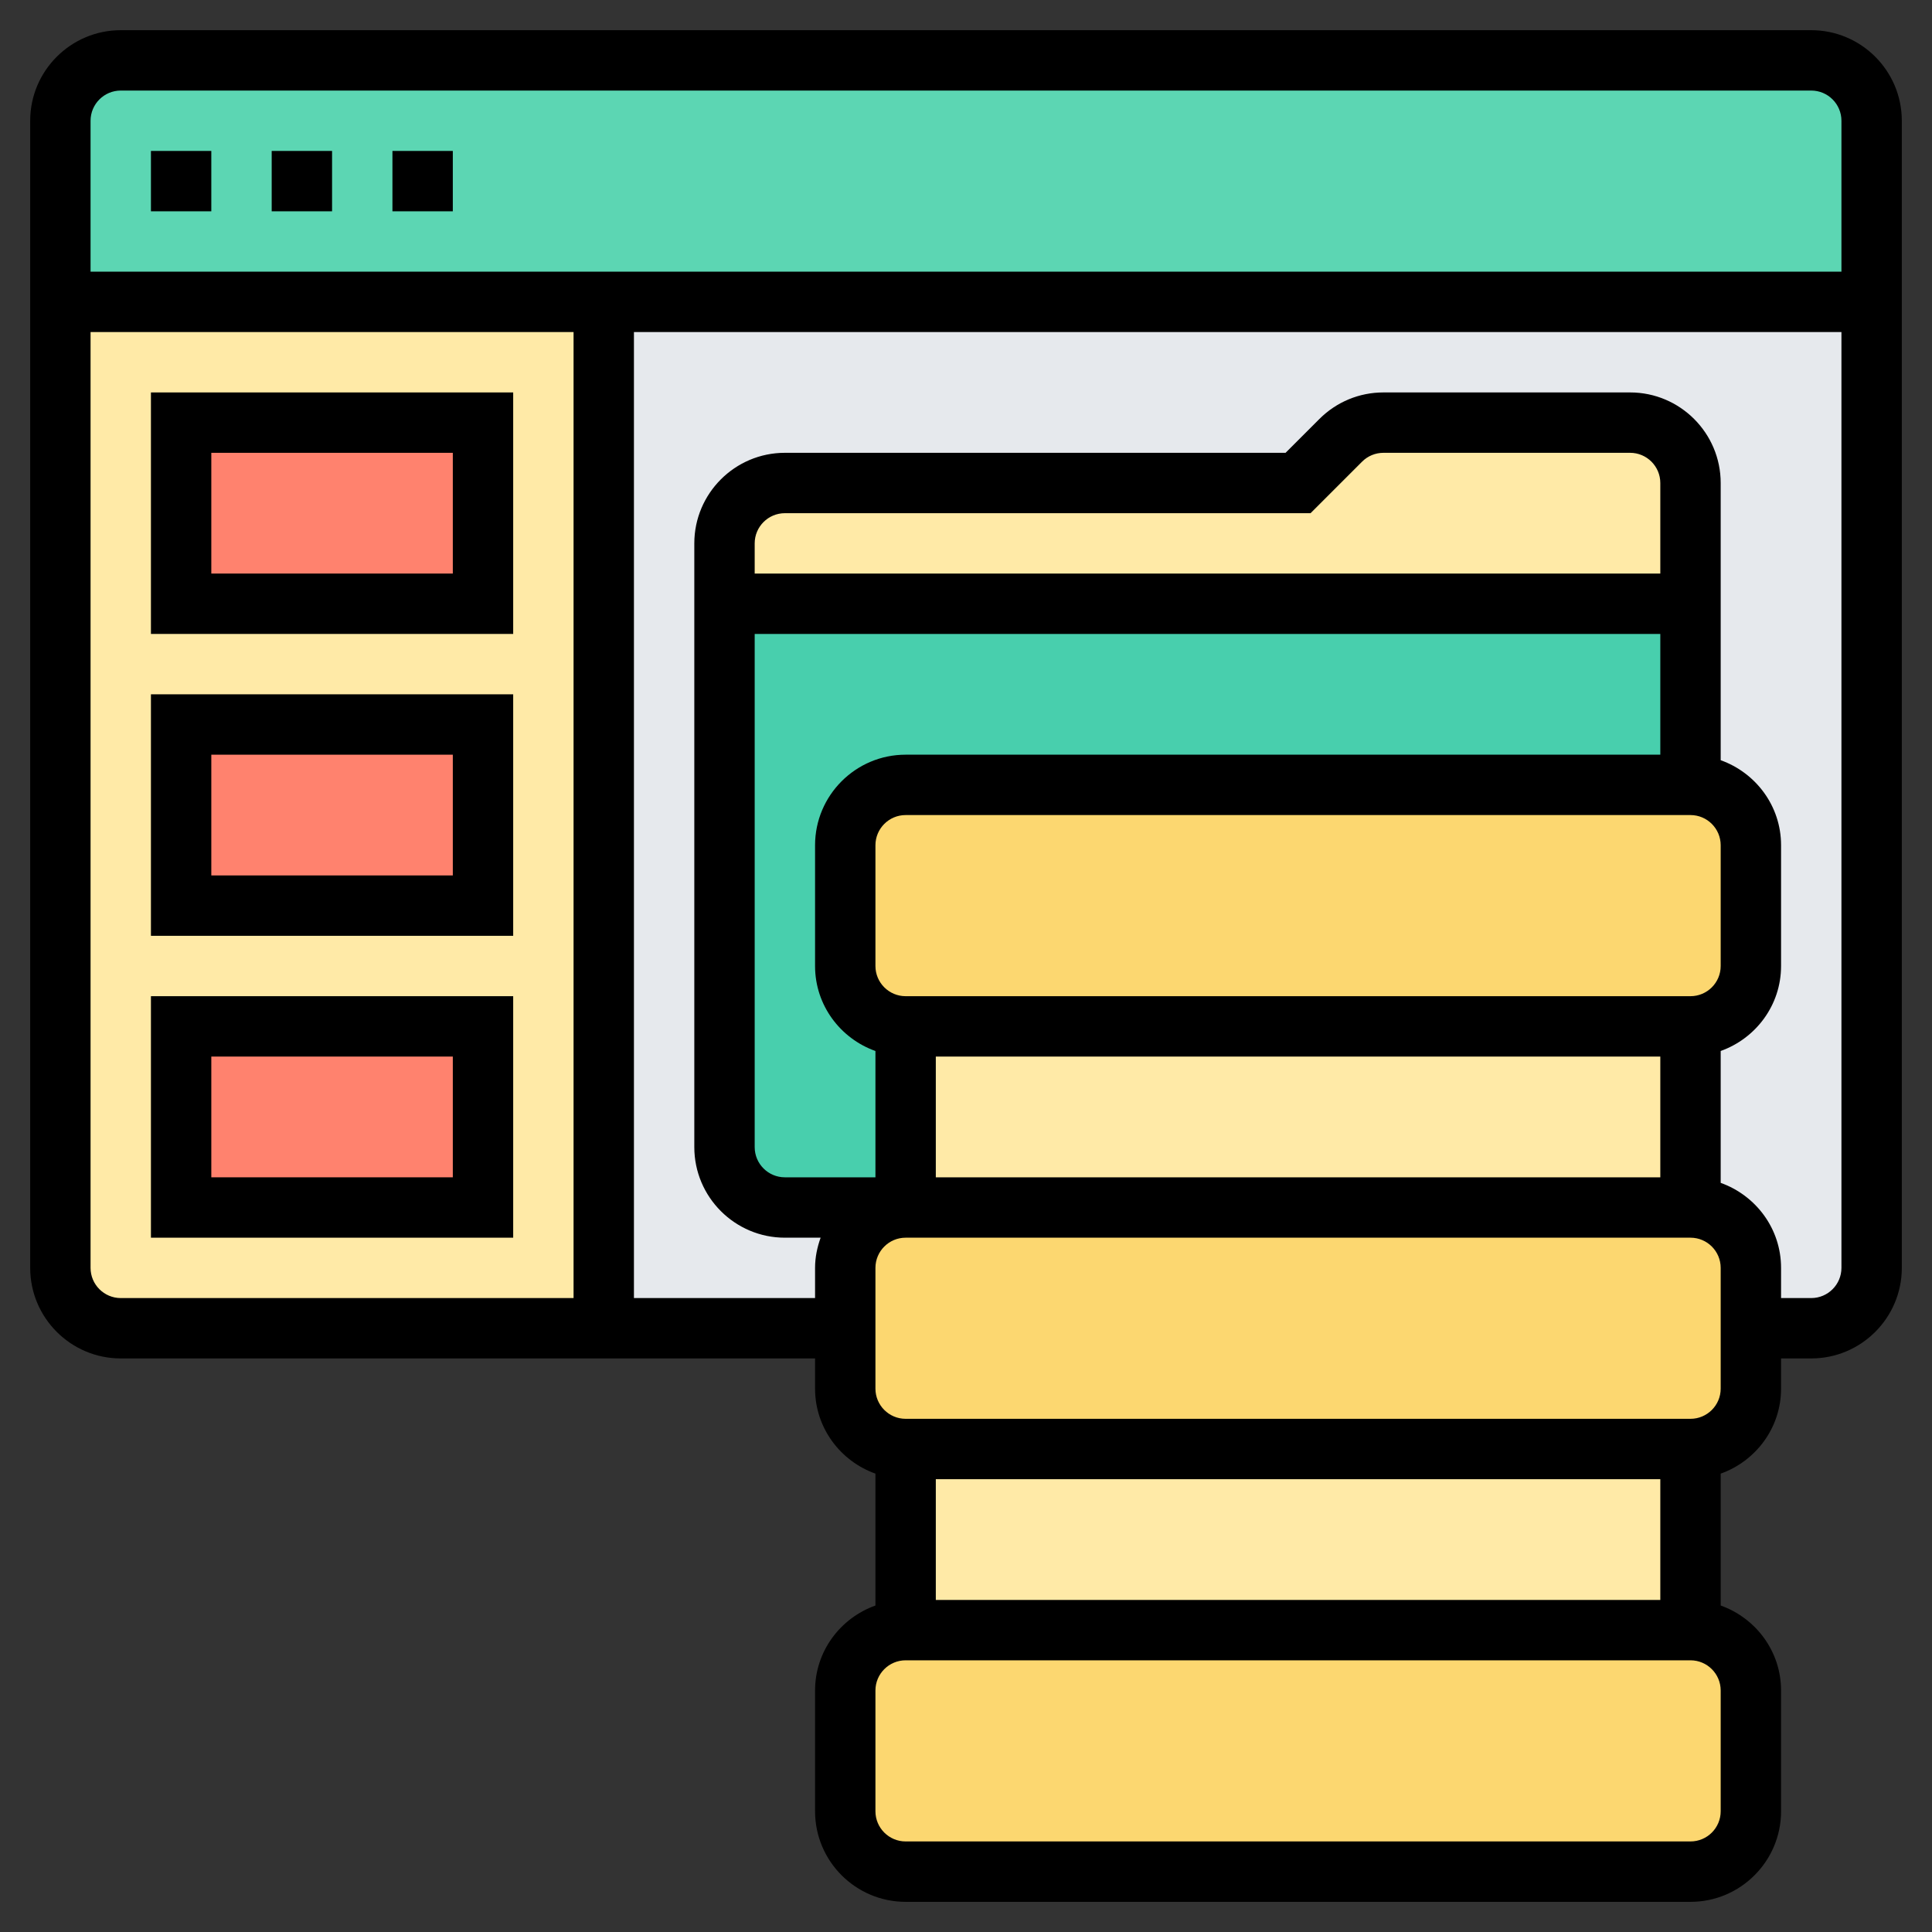<svg id="Layer_5" enable-background="new 0 0 64 64" height="512" viewBox="0 0 64 64" width="512" xmlns="http://www.w3.org/2000/svg"><rect x="0" y="0" width="64" height="64" fill="#333333" stroke="none"/><g><g><g><path d="m20 10v34h40c1.1 0 2-.9 2-2v-32z" fill="#e6e9ed"/></g><g><path d="m20 10v34h-16c-1.1 0-2-.9-2-2v-32z" fill="#ffeaa7"/></g><g><path d="m6 34h10v6h-10z" fill="#ff826e"/></g><g><path d="m6 24h10v6h-10z" fill="#ff826e"/></g><g><path d="m2 10v-6c0-1.1.9-2 2-2h56c1.1 0 2 .9 2 2v6h-42z" fill="#5cd6b3"/></g><g><path d="m6 14h10v6h-10z" fill="#ff826e"/></g><g><path d="m56 20v6h-26c-1.1 0-2 .9-2 2v4c0 1.1.9 2 2 2v6h-4c-1.1 0-2-.9-2-2v-18z" fill="#48cfad"/></g><g><path d="m56 16v4h-32v-2c0-1.1.9-2 2-2h17l1.41-1.41c.38-.38.89-.59 1.42-.59h8.17c1.1 0 2 .9 2 2z" fill="#ffeaa7"/></g><g><path d="m56 34v6h-24-2v-6z" fill="#ffeaa7"/></g><g><path d="m30 48h26v6h-26z" fill="#ffeaa7"/></g><g><path d="m58 56v4c0 1.1-.9 2-2 2h-26c-1.1 0-2-.9-2-2v-4c0-1.1.9-2 2-2h26c1.1 0 2 .9 2 2z" fill="#fcd770"/></g><g><path d="m58 44v2c0 1.1-.9 2-2 2h-26c-1.1 0-2-.9-2-2v-2-2c0-1.1.9-2 2-2h2 24c1.1 0 2 .9 2 2z" fill="#fcd770"/></g><g><path d="m58 28v4c0 1.1-.9 2-2 2h-26c-1.1 0-2-.9-2-2v-4c0-1.1.9-2 2-2h26c1.1 0 2 .9 2 2z" fill="#fcd770"/></g></g><g><path d="m60 1h-56c-1.654 0-3 1.346-3 3v38c0 1.654 1.346 3 3 3h23v1c0 1.302.839 2.402 2 2.816v4.369c-1.161.414-2 1.514-2 2.816v4c0 1.654 1.346 3 3 3h26c1.654 0 3-1.346 3-3v-4c0-1.302-.839-2.402-2-2.816v-4.369c1.161-.414 2-1.514 2-2.816v-1h1c1.654 0 3-1.346 3-3v-38c0-1.654-1.346-3-3-3zm-56 2h56c.551 0 1 .448 1 1v5h-58v-5c0-.552.449-1 1-1zm-1 39v-31h16v32h-15c-.551 0-1-.448-1-1zm28-7h24v4h-23-1zm25-2h-26c-.551 0-1-.448-1-1v-4c0-.552.449-1 1-1h26c.551 0 1 .448 1 1v4c0 .552-.449 1-1 1zm-1-14h-30v-1c0-.552.449-1 1-1h17.414l1.707-1.707c.189-.189.441-.293.708-.293h8.171c.551 0 1 .448 1 1zm-30 2h30v4h-25c-1.654 0-3 1.346-3 3v4c0 1.302.839 2.402 2 2.816v4.184h-3c-.551 0-1-.448-1-1zm6 32v-4h24v4zm26 7c0 .552-.449 1-1 1h-26c-.551 0-1-.448-1-1v-4c0-.552.449-1 1-1h26c.551 0 1 .448 1 1zm0-14c0 .552-.449 1-1 1h-26c-.551 0-1-.448-1-1v-4c0-.552.449-1 1-1h2 24c.551 0 1 .448 1 1zm3-3h-1v-1c0-1.302-.839-2.402-2-2.816v-4.369c1.161-.414 2-1.514 2-2.816v-4c0-1.302-.839-2.402-2-2.816v-9.183c0-1.654-1.346-3-3-3h-8.171c-.801 0-1.555.313-2.122.879l-1.121 1.121h-16.586c-1.654 0-3 1.346-3 3v20c0 1.654 1.346 3 3 3h1.184c-.112.314-.184.648-.184 1v1h-6v-32h40v31c0 .552-.449 1-1 1z"/><path d="m9 5h2v2h-2z"/><path d="m5 5h2v2h-2z"/><path d="m13 5h2v2h-2z"/><path d="m5 13v8h12v-8zm10 6h-8v-4h8z"/><path d="m5 31h12v-8h-12zm2-6h8v4h-8z"/><path d="m5 41h12v-8h-12zm2-6h8v4h-8z"/></g></g></svg>